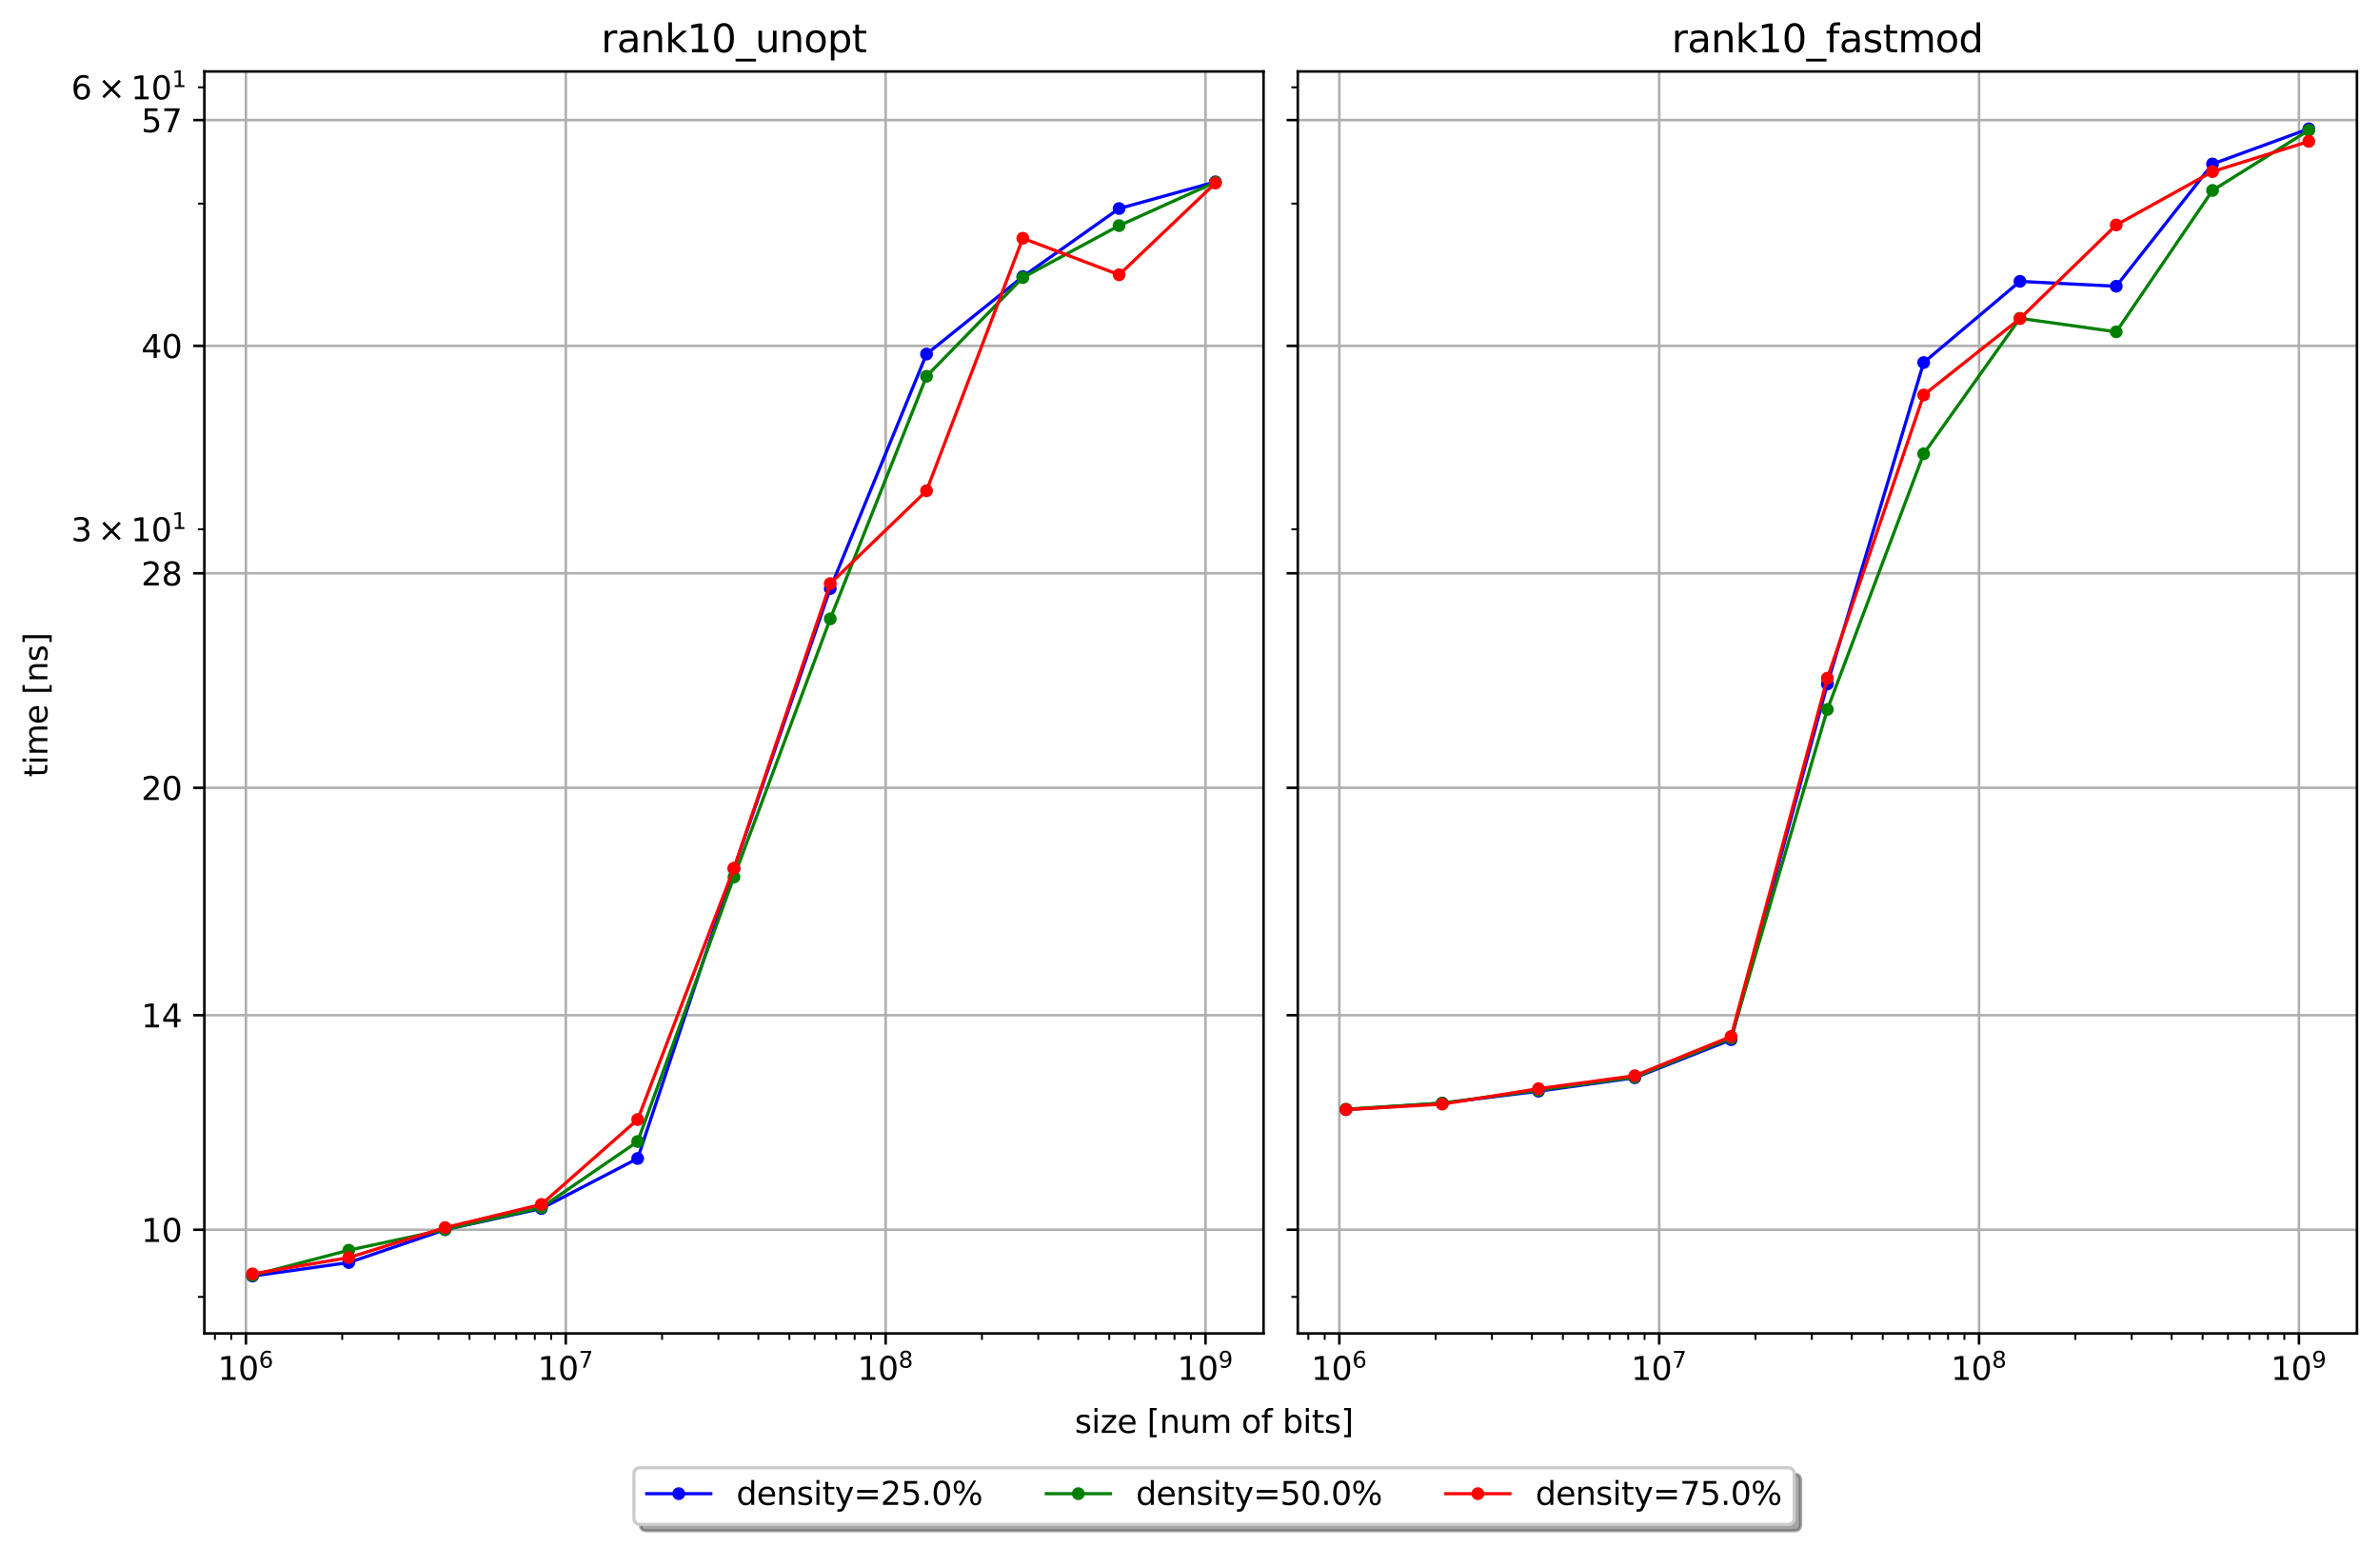 <?xml version="1.0" encoding="utf-8" standalone="no"?>
<!DOCTYPE svg PUBLIC "-//W3C//DTD SVG 1.1//EN"
  "http://www.w3.org/Graphics/SVG/1.1/DTD/svg11.dtd">
<svg xmlns:xlink="http://www.w3.org/1999/xlink" width="743.439pt" height="483.358pt" viewBox="0 0 743.439 483.358" xmlns="http://www.w3.org/2000/svg" version="1.1">
 <defs>
  <style type="text/css">*{stroke-linejoin: round; stroke-linecap: butt}</style>
 </defs>
 <g id="figure_1">
  <g id="patch_1">
   <path d="M 0 483.358 
L 743.439 483.358 
L 743.439 0 
L 0 0 
z
" style="fill: #ffffff"/>
  </g>
  <g id="axes_1">
   <g id="patch_2">
    <path d="M 63.839 416.521 
L 394.689 416.521 
L 394.689 22.318 
L 63.839 22.318 
z
" style="fill: #ffffff"/>
   </g>
   <g id="matplotlib.axis_1">
    <g id="xtick_1">
     <g id="line2d_1">
      <path d="M 76.82 416.521 
L 76.82 22.318 
" clip-path="url(#pa1ebb43f85)" style="fill: none; stroke: #b0b0b0; stroke-width: 0.8; stroke-linecap: square"/>
     </g>
     <g id="line2d_2">
      <defs>
       <path id="me937f967a0" d="M 0 0 
L 0 3.5 
" style="stroke: #000000; stroke-width: 0.8"/>
      </defs>
      <g>
       <use xlink:href="#me937f967a0" x="76.82" y="416.521" style="stroke: #000000; stroke-width: 0.8"/>
      </g>
     </g>
     <g id="text_1">
      <!-- $\mathdefault{10^{6}}$ -->
      <g transform="translate(68.02 431.12) scale(0.1 -0.1)">
       <defs>
        <path id="DejaVuSans-31" d="M 794 531 
L 1825 531 
L 1825 4091 
L 703 3866 
L 703 4441 
L 1819 4666 
L 2450 4666 
L 2450 531 
L 3481 531 
L 3481 0 
L 794 0 
L 794 531 
z
" transform="scale(0.016)"/>
        <path id="DejaVuSans-30" d="M 2034 4250 
Q 1547 4250 1301 3770 
Q 1056 3291 1056 2328 
Q 1056 1369 1301 889 
Q 1547 409 2034 409 
Q 2525 409 2770 889 
Q 3016 1369 3016 2328 
Q 3016 3291 2770 3770 
Q 2525 4250 2034 4250 
z
M 2034 4750 
Q 2819 4750 3233 4129 
Q 3647 3509 3647 2328 
Q 3647 1150 3233 529 
Q 2819 -91 2034 -91 
Q 1250 -91 836 529 
Q 422 1150 422 2328 
Q 422 3509 836 4129 
Q 1250 4750 2034 4750 
z
" transform="scale(0.016)"/>
        <path id="DejaVuSans-36" d="M 2113 2584 
Q 1688 2584 1439 2293 
Q 1191 2003 1191 1497 
Q 1191 994 1439 701 
Q 1688 409 2113 409 
Q 2538 409 2786 701 
Q 3034 994 3034 1497 
Q 3034 2003 2786 2293 
Q 2538 2584 2113 2584 
z
M 3366 4563 
L 3366 3988 
Q 3128 4100 2886 4159 
Q 2644 4219 2406 4219 
Q 1781 4219 1451 3797 
Q 1122 3375 1075 2522 
Q 1259 2794 1537 2939 
Q 1816 3084 2150 3084 
Q 2853 3084 3261 2657 
Q 3669 2231 3669 1497 
Q 3669 778 3244 343 
Q 2819 -91 2113 -91 
Q 1303 -91 875 529 
Q 447 1150 447 2328 
Q 447 3434 972 4092 
Q 1497 4750 2381 4750 
Q 2619 4750 2861 4703 
Q 3103 4656 3366 4563 
z
" transform="scale(0.016)"/>
       </defs>
       <use xlink:href="#DejaVuSans-31" transform="translate(0 0.766)"/>
       <use xlink:href="#DejaVuSans-30" transform="translate(63.623 0.766)"/>
       <use xlink:href="#DejaVuSans-36" transform="translate(128.203 39.047) scale(0.7)"/>
      </g>
     </g>
    </g>
    <g id="xtick_2">
     <g id="line2d_3">
      <path d="M 176.734 416.521 
L 176.734 22.318 
" clip-path="url(#pa1ebb43f85)" style="fill: none; stroke: #b0b0b0; stroke-width: 0.8; stroke-linecap: square"/>
     </g>
     <g id="line2d_4">
      <g>
       <use xlink:href="#me937f967a0" x="176.734" y="416.521" style="stroke: #000000; stroke-width: 0.8"/>
      </g>
     </g>
     <g id="text_2">
      <!-- $\mathdefault{10^{7}}$ -->
      <g transform="translate(167.934 431.12) scale(0.1 -0.1)">
       <defs>
        <path id="DejaVuSans-37" d="M 525 4666 
L 3525 4666 
L 3525 4397 
L 1831 0 
L 1172 0 
L 2766 4134 
L 525 4134 
L 525 4666 
z
" transform="scale(0.016)"/>
       </defs>
       <use xlink:href="#DejaVuSans-31" transform="translate(0 0.684)"/>
       <use xlink:href="#DejaVuSans-30" transform="translate(63.623 0.684)"/>
       <use xlink:href="#DejaVuSans-37" transform="translate(128.203 38.966) scale(0.7)"/>
      </g>
     </g>
    </g>
    <g id="xtick_3">
     <g id="line2d_5">
      <path d="M 276.649 416.521 
L 276.649 22.318 
" clip-path="url(#pa1ebb43f85)" style="fill: none; stroke: #b0b0b0; stroke-width: 0.8; stroke-linecap: square"/>
     </g>
     <g id="line2d_6">
      <g>
       <use xlink:href="#me937f967a0" x="276.649" y="416.521" style="stroke: #000000; stroke-width: 0.8"/>
      </g>
     </g>
     <g id="text_3">
      <!-- $\mathdefault{10^{8}}$ -->
      <g transform="translate(267.849 431.12) scale(0.1 -0.1)">
       <defs>
        <path id="DejaVuSans-38" d="M 2034 2216 
Q 1584 2216 1326 1975 
Q 1069 1734 1069 1313 
Q 1069 891 1326 650 
Q 1584 409 2034 409 
Q 2484 409 2743 651 
Q 3003 894 3003 1313 
Q 3003 1734 2745 1975 
Q 2488 2216 2034 2216 
z
M 1403 2484 
Q 997 2584 770 2862 
Q 544 3141 544 3541 
Q 544 4100 942 4425 
Q 1341 4750 2034 4750 
Q 2731 4750 3128 4425 
Q 3525 4100 3525 3541 
Q 3525 3141 3298 2862 
Q 3072 2584 2669 2484 
Q 3125 2378 3379 2068 
Q 3634 1759 3634 1313 
Q 3634 634 3220 271 
Q 2806 -91 2034 -91 
Q 1263 -91 848 271 
Q 434 634 434 1313 
Q 434 1759 690 2068 
Q 947 2378 1403 2484 
z
M 1172 3481 
Q 1172 3119 1398 2916 
Q 1625 2713 2034 2713 
Q 2441 2713 2670 2916 
Q 2900 3119 2900 3481 
Q 2900 3844 2670 4047 
Q 2441 4250 2034 4250 
Q 1625 4250 1398 4047 
Q 1172 3844 1172 3481 
z
" transform="scale(0.016)"/>
       </defs>
       <use xlink:href="#DejaVuSans-31" transform="translate(0 0.766)"/>
       <use xlink:href="#DejaVuSans-30" transform="translate(63.623 0.766)"/>
       <use xlink:href="#DejaVuSans-38" transform="translate(128.203 39.047) scale(0.7)"/>
      </g>
     </g>
    </g>
    <g id="xtick_4">
     <g id="line2d_7">
      <path d="M 376.563 416.521 
L 376.563 22.318 
" clip-path="url(#pa1ebb43f85)" style="fill: none; stroke: #b0b0b0; stroke-width: 0.8; stroke-linecap: square"/>
     </g>
     <g id="line2d_8">
      <g>
       <use xlink:href="#me937f967a0" x="376.563" y="416.521" style="stroke: #000000; stroke-width: 0.8"/>
      </g>
     </g>
     <g id="text_4">
      <!-- $\mathdefault{10^{9}}$ -->
      <g transform="translate(367.763 431.12) scale(0.1 -0.1)">
       <defs>
        <path id="DejaVuSans-39" d="M 703 97 
L 703 672 
Q 941 559 1184 500 
Q 1428 441 1663 441 
Q 2288 441 2617 861 
Q 2947 1281 2994 2138 
Q 2813 1869 2534 1725 
Q 2256 1581 1919 1581 
Q 1219 1581 811 2004 
Q 403 2428 403 3163 
Q 403 3881 828 4315 
Q 1253 4750 1959 4750 
Q 2769 4750 3195 4129 
Q 3622 3509 3622 2328 
Q 3622 1225 3098 567 
Q 2575 -91 1691 -91 
Q 1453 -91 1209 -44 
Q 966 3 703 97 
z
M 1959 2075 
Q 2384 2075 2632 2365 
Q 2881 2656 2881 3163 
Q 2881 3666 2632 3958 
Q 2384 4250 1959 4250 
Q 1534 4250 1286 3958 
Q 1038 3666 1038 3163 
Q 1038 2656 1286 2365 
Q 1534 2075 1959 2075 
z
" transform="scale(0.016)"/>
       </defs>
       <use xlink:href="#DejaVuSans-31" transform="translate(0 0.766)"/>
       <use xlink:href="#DejaVuSans-30" transform="translate(63.623 0.766)"/>
       <use xlink:href="#DejaVuSans-39" transform="translate(128.203 39.047) scale(0.7)"/>
      </g>
     </g>
    </g>
    <g id="xtick_5">
     <g id="line2d_9">
      <defs>
       <path id="m06e816adc7" d="M 0 0 
L 0 2 
" style="stroke: #000000; stroke-width: 0.6"/>
      </defs>
      <g>
       <use xlink:href="#m06e816adc7" x="67.137" y="416.521" style="stroke: #000000; stroke-width: 0.6"/>
      </g>
     </g>
    </g>
    <g id="xtick_6">
     <g id="line2d_10">
      <g>
       <use xlink:href="#m06e816adc7" x="72.248" y="416.521" style="stroke: #000000; stroke-width: 0.6"/>
      </g>
     </g>
    </g>
    <g id="xtick_7">
     <g id="line2d_11">
      <g>
       <use xlink:href="#m06e816adc7" x="106.897" y="416.521" style="stroke: #000000; stroke-width: 0.6"/>
      </g>
     </g>
    </g>
    <g id="xtick_8">
     <g id="line2d_12">
      <g>
       <use xlink:href="#m06e816adc7" x="124.491" y="416.521" style="stroke: #000000; stroke-width: 0.6"/>
      </g>
     </g>
    </g>
    <g id="xtick_9">
     <g id="line2d_13">
      <g>
       <use xlink:href="#m06e816adc7" x="136.974" y="416.521" style="stroke: #000000; stroke-width: 0.6"/>
      </g>
     </g>
    </g>
    <g id="xtick_10">
     <g id="line2d_14">
      <g>
       <use xlink:href="#m06e816adc7" x="146.657" y="416.521" style="stroke: #000000; stroke-width: 0.6"/>
      </g>
     </g>
    </g>
    <g id="xtick_11">
     <g id="line2d_15">
      <g>
       <use xlink:href="#m06e816adc7" x="154.568" y="416.521" style="stroke: #000000; stroke-width: 0.6"/>
      </g>
     </g>
    </g>
    <g id="xtick_12">
     <g id="line2d_16">
      <g>
       <use xlink:href="#m06e816adc7" x="161.257" y="416.521" style="stroke: #000000; stroke-width: 0.6"/>
      </g>
     </g>
    </g>
    <g id="xtick_13">
     <g id="line2d_17">
      <g>
       <use xlink:href="#m06e816adc7" x="167.051" y="416.521" style="stroke: #000000; stroke-width: 0.6"/>
      </g>
     </g>
    </g>
    <g id="xtick_14">
     <g id="line2d_18">
      <g>
       <use xlink:href="#m06e816adc7" x="172.162" y="416.521" style="stroke: #000000; stroke-width: 0.6"/>
      </g>
     </g>
    </g>
    <g id="xtick_15">
     <g id="line2d_19">
      <g>
       <use xlink:href="#m06e816adc7" x="206.811" y="416.521" style="stroke: #000000; stroke-width: 0.6"/>
      </g>
     </g>
    </g>
    <g id="xtick_16">
     <g id="line2d_20">
      <g>
       <use xlink:href="#m06e816adc7" x="224.405" y="416.521" style="stroke: #000000; stroke-width: 0.6"/>
      </g>
     </g>
    </g>
    <g id="xtick_17">
     <g id="line2d_21">
      <g>
       <use xlink:href="#m06e816adc7" x="236.889" y="416.521" style="stroke: #000000; stroke-width: 0.6"/>
      </g>
     </g>
    </g>
    <g id="xtick_18">
     <g id="line2d_22">
      <g>
       <use xlink:href="#m06e816adc7" x="246.571" y="416.521" style="stroke: #000000; stroke-width: 0.6"/>
      </g>
     </g>
    </g>
    <g id="xtick_19">
     <g id="line2d_23">
      <g>
       <use xlink:href="#m06e816adc7" x="254.483" y="416.521" style="stroke: #000000; stroke-width: 0.6"/>
      </g>
     </g>
    </g>
    <g id="xtick_20">
     <g id="line2d_24">
      <g>
       <use xlink:href="#m06e816adc7" x="261.172" y="416.521" style="stroke: #000000; stroke-width: 0.6"/>
      </g>
     </g>
    </g>
    <g id="xtick_21">
     <g id="line2d_25">
      <g>
       <use xlink:href="#m06e816adc7" x="266.966" y="416.521" style="stroke: #000000; stroke-width: 0.6"/>
      </g>
     </g>
    </g>
    <g id="xtick_22">
     <g id="line2d_26">
      <g>
       <use xlink:href="#m06e816adc7" x="272.077" y="416.521" style="stroke: #000000; stroke-width: 0.6"/>
      </g>
     </g>
    </g>
    <g id="xtick_23">
     <g id="line2d_27">
      <g>
       <use xlink:href="#m06e816adc7" x="306.726" y="416.521" style="stroke: #000000; stroke-width: 0.6"/>
      </g>
     </g>
    </g>
    <g id="xtick_24">
     <g id="line2d_28">
      <g>
       <use xlink:href="#m06e816adc7" x="324.32" y="416.521" style="stroke: #000000; stroke-width: 0.6"/>
      </g>
     </g>
    </g>
    <g id="xtick_25">
     <g id="line2d_29">
      <g>
       <use xlink:href="#m06e816adc7" x="336.803" y="416.521" style="stroke: #000000; stroke-width: 0.6"/>
      </g>
     </g>
    </g>
    <g id="xtick_26">
     <g id="line2d_30">
      <g>
       <use xlink:href="#m06e816adc7" x="346.486" y="416.521" style="stroke: #000000; stroke-width: 0.6"/>
      </g>
     </g>
    </g>
    <g id="xtick_27">
     <g id="line2d_31">
      <g>
       <use xlink:href="#m06e816adc7" x="354.397" y="416.521" style="stroke: #000000; stroke-width: 0.6"/>
      </g>
     </g>
    </g>
    <g id="xtick_28">
     <g id="line2d_32">
      <g>
       <use xlink:href="#m06e816adc7" x="361.086" y="416.521" style="stroke: #000000; stroke-width: 0.6"/>
      </g>
     </g>
    </g>
    <g id="xtick_29">
     <g id="line2d_33">
      <g>
       <use xlink:href="#m06e816adc7" x="366.88" y="416.521" style="stroke: #000000; stroke-width: 0.6"/>
      </g>
     </g>
    </g>
    <g id="xtick_30">
     <g id="line2d_34">
      <g>
       <use xlink:href="#m06e816adc7" x="371.991" y="416.521" style="stroke: #000000; stroke-width: 0.6"/>
      </g>
     </g>
    </g>
   </g>
   <g id="matplotlib.axis_2">
    <g id="ytick_1">
     <g id="line2d_35">
      <path d="M 63.839 384.131 
L 394.689 384.131 
" clip-path="url(#pa1ebb43f85)" style="fill: none; stroke: #b0b0b0; stroke-width: 0.8; stroke-linecap: square"/>
     </g>
     <g id="line2d_36">
      <defs>
       <path id="m176f6d1a36" d="M 0 0 
L -3.5 0 
" style="stroke: #000000; stroke-width: 0.8"/>
      </defs>
      <g>
       <use xlink:href="#m176f6d1a36" x="63.839" y="384.131" style="stroke: #000000; stroke-width: 0.8"/>
      </g>
     </g>
     <g id="text_5">
      <!-- 10 -->
      <g transform="translate(44.114 387.93) scale(0.1 -0.1)">
       <use xlink:href="#DejaVuSans-31"/>
       <use xlink:href="#DejaVuSans-30" x="63.623"/>
      </g>
     </g>
    </g>
    <g id="ytick_2">
     <g id="line2d_37">
      <path d="M 63.839 317.12 
L 394.689 317.12 
" clip-path="url(#pa1ebb43f85)" style="fill: none; stroke: #b0b0b0; stroke-width: 0.8; stroke-linecap: square"/>
     </g>
     <g id="line2d_38">
      <g>
       <use xlink:href="#m176f6d1a36" x="63.839" y="317.12" style="stroke: #000000; stroke-width: 0.8"/>
      </g>
     </g>
     <g id="text_6">
      <!-- 14 -->
      <g transform="translate(44.114 320.919) scale(0.1 -0.1)">
       <defs>
        <path id="DejaVuSans-34" d="M 2419 4116 
L 825 1625 
L 2419 1625 
L 2419 4116 
z
M 2253 4666 
L 3047 4666 
L 3047 1625 
L 3713 1625 
L 3713 1100 
L 3047 1100 
L 3047 0 
L 2419 0 
L 2419 1100 
L 313 1100 
L 313 1709 
L 2253 4666 
z
" transform="scale(0.016)"/>
       </defs>
       <use xlink:href="#DejaVuSans-31"/>
       <use xlink:href="#DejaVuSans-34" x="63.623"/>
      </g>
     </g>
    </g>
    <g id="ytick_3">
     <g id="line2d_39">
      <path d="M 63.839 246.085 
L 394.689 246.085 
" clip-path="url(#pa1ebb43f85)" style="fill: none; stroke: #b0b0b0; stroke-width: 0.8; stroke-linecap: square"/>
     </g>
     <g id="line2d_40">
      <g>
       <use xlink:href="#m176f6d1a36" x="63.839" y="246.085" style="stroke: #000000; stroke-width: 0.8"/>
      </g>
     </g>
     <g id="text_7">
      <!-- 20 -->
      <g transform="translate(44.114 249.884) scale(0.1 -0.1)">
       <defs>
        <path id="DejaVuSans-32" d="M 1228 531 
L 3431 531 
L 3431 0 
L 469 0 
L 469 531 
Q 828 903 1448 1529 
Q 2069 2156 2228 2338 
Q 2531 2678 2651 2914 
Q 2772 3150 2772 3378 
Q 2772 3750 2511 3984 
Q 2250 4219 1831 4219 
Q 1534 4219 1204 4116 
Q 875 4013 500 3803 
L 500 4441 
Q 881 4594 1212 4672 
Q 1544 4750 1819 4750 
Q 2544 4750 2975 4387 
Q 3406 4025 3406 3419 
Q 3406 3131 3298 2873 
Q 3191 2616 2906 2266 
Q 2828 2175 2409 1742 
Q 1991 1309 1228 531 
z
" transform="scale(0.016)"/>
       </defs>
       <use xlink:href="#DejaVuSans-32"/>
       <use xlink:href="#DejaVuSans-30" x="63.623"/>
      </g>
     </g>
    </g>
    <g id="ytick_4">
     <g id="line2d_41">
      <path d="M 63.839 179.074 
L 394.689 179.074 
" clip-path="url(#pa1ebb43f85)" style="fill: none; stroke: #b0b0b0; stroke-width: 0.8; stroke-linecap: square"/>
     </g>
     <g id="line2d_42">
      <g>
       <use xlink:href="#m176f6d1a36" x="63.839" y="179.074" style="stroke: #000000; stroke-width: 0.8"/>
      </g>
     </g>
     <g id="text_8">
      <!-- 28 -->
      <g transform="translate(44.114 182.873) scale(0.1 -0.1)">
       <use xlink:href="#DejaVuSans-32"/>
       <use xlink:href="#DejaVuSans-38" x="63.623"/>
      </g>
     </g>
    </g>
    <g id="ytick_5">
     <g id="line2d_43">
      <path d="M 63.839 108.039 
L 394.689 108.039 
" clip-path="url(#pa1ebb43f85)" style="fill: none; stroke: #b0b0b0; stroke-width: 0.8; stroke-linecap: square"/>
     </g>
     <g id="line2d_44">
      <g>
       <use xlink:href="#m176f6d1a36" x="63.839" y="108.039" style="stroke: #000000; stroke-width: 0.8"/>
      </g>
     </g>
     <g id="text_9">
      <!-- 40 -->
      <g transform="translate(44.114 111.838) scale(0.1 -0.1)">
       <use xlink:href="#DejaVuSans-34"/>
       <use xlink:href="#DejaVuSans-30" x="63.623"/>
      </g>
     </g>
    </g>
    <g id="ytick_6">
     <g id="line2d_45">
      <path d="M 63.839 37.503 
L 394.689 37.503 
" clip-path="url(#pa1ebb43f85)" style="fill: none; stroke: #b0b0b0; stroke-width: 0.8; stroke-linecap: square"/>
     </g>
     <g id="line2d_46">
      <g>
       <use xlink:href="#m176f6d1a36" x="63.839" y="37.503" style="stroke: #000000; stroke-width: 0.8"/>
      </g>
     </g>
     <g id="text_10">
      <!-- 57 -->
      <g transform="translate(44.114 41.302) scale(0.1 -0.1)">
       <defs>
        <path id="DejaVuSans-35" d="M 691 4666 
L 3169 4666 
L 3169 4134 
L 1269 4134 
L 1269 2991 
Q 1406 3038 1543 3061 
Q 1681 3084 1819 3084 
Q 2600 3084 3056 2656 
Q 3513 2228 3513 1497 
Q 3513 744 3044 326 
Q 2575 -91 1722 -91 
Q 1428 -91 1123 -41 
Q 819 9 494 109 
L 494 744 
Q 775 591 1075 516 
Q 1375 441 1709 441 
Q 2250 441 2565 725 
Q 2881 1009 2881 1497 
Q 2881 1984 2565 2268 
Q 2250 2553 1709 2553 
Q 1456 2553 1204 2497 
Q 953 2441 691 2322 
L 691 4666 
z
" transform="scale(0.016)"/>
       </defs>
       <use xlink:href="#DejaVuSans-35"/>
       <use xlink:href="#DejaVuSans-37" x="63.623"/>
      </g>
     </g>
    </g>
    <g id="ytick_7">
     <g id="line2d_47">
      <defs>
       <path id="m6e13a3c7d1" d="M 0 0 
L -2 0 
" style="stroke: #000000; stroke-width: 0.6"/>
      </defs>
      <g>
       <use xlink:href="#m6e13a3c7d1" x="63.839" y="405.115" style="stroke: #000000; stroke-width: 0.6"/>
      </g>
     </g>
    </g>
    <g id="ytick_8">
     <g id="line2d_48">
      <g>
       <use xlink:href="#m6e13a3c7d1" x="63.839" y="165.334" style="stroke: #000000; stroke-width: 0.6"/>
      </g>
     </g>
     <g id="text_11">
      <!-- $\mathdefault{3\times10^{1}}$ -->
      <g transform="translate(22.239 169.133) scale(0.1 -0.1)">
       <defs>
        <path id="DejaVuSans-33" d="M 2597 2516 
Q 3050 2419 3304 2112 
Q 3559 1806 3559 1356 
Q 3559 666 3084 287 
Q 2609 -91 1734 -91 
Q 1441 -91 1130 -33 
Q 819 25 488 141 
L 488 750 
Q 750 597 1062 519 
Q 1375 441 1716 441 
Q 2309 441 2620 675 
Q 2931 909 2931 1356 
Q 2931 1769 2642 2001 
Q 2353 2234 1838 2234 
L 1294 2234 
L 1294 2753 
L 1863 2753 
Q 2328 2753 2575 2939 
Q 2822 3125 2822 3475 
Q 2822 3834 2567 4026 
Q 2313 4219 1838 4219 
Q 1578 4219 1281 4162 
Q 984 4106 628 3988 
L 628 4550 
Q 988 4650 1302 4700 
Q 1616 4750 1894 4750 
Q 2613 4750 3031 4423 
Q 3450 4097 3450 3541 
Q 3450 3153 3228 2886 
Q 3006 2619 2597 2516 
z
" transform="scale(0.016)"/>
        <path id="DejaVuSans-d7" d="M 4488 3438 
L 3059 2003 
L 4488 575 
L 4116 197 
L 2681 1631 
L 1247 197 
L 878 575 
L 2303 2003 
L 878 3438 
L 1247 3816 
L 2681 2381 
L 4116 3816 
L 4488 3438 
z
" transform="scale(0.016)"/>
       </defs>
       <use xlink:href="#DejaVuSans-33" transform="translate(0 0.684)"/>
       <use xlink:href="#DejaVuSans-d7" transform="translate(83.105 0.684)"/>
       <use xlink:href="#DejaVuSans-31" transform="translate(186.377 0.684)"/>
       <use xlink:href="#DejaVuSans-30" transform="translate(250 0.684)"/>
       <use xlink:href="#DejaVuSans-31" transform="translate(314.58 38.966) scale(0.7)"/>
      </g>
     </g>
    </g>
    <g id="ytick_9">
     <g id="line2d_49">
      <g>
       <use xlink:href="#m6e13a3c7d1" x="63.839" y="63.598" style="stroke: #000000; stroke-width: 0.6"/>
      </g>
     </g>
    </g>
    <g id="ytick_10">
     <g id="line2d_50">
      <g>
       <use xlink:href="#m6e13a3c7d1" x="63.839" y="27.287" style="stroke: #000000; stroke-width: 0.6"/>
      </g>
     </g>
     <g id="text_12">
      <!-- $\mathdefault{6\times10^{1}}$ -->
      <g transform="translate(22.239 31.087) scale(0.1 -0.1)">
       <use xlink:href="#DejaVuSans-36" transform="translate(0 0.684)"/>
       <use xlink:href="#DejaVuSans-d7" transform="translate(83.105 0.684)"/>
       <use xlink:href="#DejaVuSans-31" transform="translate(186.377 0.684)"/>
       <use xlink:href="#DejaVuSans-30" transform="translate(250 0.684)"/>
       <use xlink:href="#DejaVuSans-31" transform="translate(314.58 38.966) scale(0.7)"/>
      </g>
     </g>
    </g>
   </g>
   <g id="line2d_51">
    <path d="M 78.878 398.603 
L 108.955 394.379 
L 139.032 384.116 
L 169.11 377.498 
L 199.187 361.874 
L 229.264 271.365 
L 259.341 183.849 
L 289.419 110.603 
L 319.496 86.4 
L 349.573 65.138 
L 379.65 56.814 
" clip-path="url(#pa1ebb43f85)" style="fill: none; stroke: #0000ff; stroke-linecap: square"/>
    <defs>
     <path id="mc7e7da81c7" d="M 0 1.5 
C 0.398 1.5 0.779 1.342 1.061 1.061 
C 1.342 0.779 1.5 0.398 1.5 0 
C 1.5 -0.398 1.342 -0.779 1.061 -1.061 
C 0.779 -1.342 0.398 -1.5 0 -1.5 
C -0.398 -1.5 -0.779 -1.342 -1.061 -1.061 
C -1.342 -0.779 -1.5 -0.398 -1.5 0 
C -1.5 0.398 -1.342 0.779 -1.061 1.061 
C -0.779 1.342 -0.398 1.5 0 1.5 
z
" style="stroke: #0000ff"/>
    </defs>
    <g clip-path="url(#pa1ebb43f85)">
     <use xlink:href="#mc7e7da81c7" x="78.878" y="398.603" style="fill: #0000ff; stroke: #0000ff"/>
     <use xlink:href="#mc7e7da81c7" x="108.955" y="394.379" style="fill: #0000ff; stroke: #0000ff"/>
     <use xlink:href="#mc7e7da81c7" x="139.032" y="384.116" style="fill: #0000ff; stroke: #0000ff"/>
     <use xlink:href="#mc7e7da81c7" x="169.11" y="377.498" style="fill: #0000ff; stroke: #0000ff"/>
     <use xlink:href="#mc7e7da81c7" x="199.187" y="361.874" style="fill: #0000ff; stroke: #0000ff"/>
     <use xlink:href="#mc7e7da81c7" x="229.264" y="271.365" style="fill: #0000ff; stroke: #0000ff"/>
     <use xlink:href="#mc7e7da81c7" x="259.341" y="183.849" style="fill: #0000ff; stroke: #0000ff"/>
     <use xlink:href="#mc7e7da81c7" x="289.419" y="110.603" style="fill: #0000ff; stroke: #0000ff"/>
     <use xlink:href="#mc7e7da81c7" x="319.496" y="86.4" style="fill: #0000ff; stroke: #0000ff"/>
     <use xlink:href="#mc7e7da81c7" x="349.573" y="65.138" style="fill: #0000ff; stroke: #0000ff"/>
     <use xlink:href="#mc7e7da81c7" x="379.65" y="56.814" style="fill: #0000ff; stroke: #0000ff"/>
    </g>
   </g>
   <g id="line2d_52">
    <path d="M 78.878 398.387 
L 108.955 390.521 
L 139.032 384.071 
L 169.11 377.194 
L 199.187 356.579 
L 229.264 273.963 
L 259.341 193.325 
L 289.419 117.546 
L 319.496 86.697 
L 349.573 70.478 
L 379.65 56.911 
" clip-path="url(#pa1ebb43f85)" style="fill: none; stroke: #008000; stroke-linecap: square"/>
    <defs>
     <path id="me4e49ba7d1" d="M 0 1.5 
C 0.398 1.5 0.779 1.342 1.061 1.061 
C 1.342 0.779 1.5 0.398 1.5 0 
C 1.5 -0.398 1.342 -0.779 1.061 -1.061 
C 0.779 -1.342 0.398 -1.5 0 -1.5 
C -0.398 -1.5 -0.779 -1.342 -1.061 -1.061 
C -1.342 -0.779 -1.5 -0.398 -1.5 0 
C -1.5 0.398 -1.342 0.779 -1.061 1.061 
C -0.779 1.342 -0.398 1.5 0 1.5 
z
" style="stroke: #008000"/>
    </defs>
    <g clip-path="url(#pa1ebb43f85)">
     <use xlink:href="#me4e49ba7d1" x="78.878" y="398.387" style="fill: #008000; stroke: #008000"/>
     <use xlink:href="#me4e49ba7d1" x="108.955" y="390.521" style="fill: #008000; stroke: #008000"/>
     <use xlink:href="#me4e49ba7d1" x="139.032" y="384.071" style="fill: #008000; stroke: #008000"/>
     <use xlink:href="#me4e49ba7d1" x="169.11" y="377.194" style="fill: #008000; stroke: #008000"/>
     <use xlink:href="#me4e49ba7d1" x="199.187" y="356.579" style="fill: #008000; stroke: #008000"/>
     <use xlink:href="#me4e49ba7d1" x="229.264" y="273.963" style="fill: #008000; stroke: #008000"/>
     <use xlink:href="#me4e49ba7d1" x="259.341" y="193.325" style="fill: #008000; stroke: #008000"/>
     <use xlink:href="#me4e49ba7d1" x="289.419" y="117.546" style="fill: #008000; stroke: #008000"/>
     <use xlink:href="#me4e49ba7d1" x="319.496" y="86.697" style="fill: #008000; stroke: #008000"/>
     <use xlink:href="#me4e49ba7d1" x="349.573" y="70.478" style="fill: #008000; stroke: #008000"/>
     <use xlink:href="#me4e49ba7d1" x="379.65" y="56.911" style="fill: #008000; stroke: #008000"/>
    </g>
   </g>
   <g id="line2d_53">
    <path d="M 78.878 397.916 
L 108.955 392.832 
L 139.032 383.462 
L 169.11 376.222 
L 199.187 349.702 
L 229.264 271.196 
L 259.341 182.306 
L 289.419 153.295 
L 319.496 74.426 
L 349.573 85.833 
L 379.65 57.192 
" clip-path="url(#pa1ebb43f85)" style="fill: none; stroke: #ff0000; stroke-linecap: square"/>
    <defs>
     <path id="m8b00b306b9" d="M 0 1.5 
C 0.398 1.5 0.779 1.342 1.061 1.061 
C 1.342 0.779 1.5 0.398 1.5 0 
C 1.5 -0.398 1.342 -0.779 1.061 -1.061 
C 0.779 -1.342 0.398 -1.5 0 -1.5 
C -0.398 -1.5 -0.779 -1.342 -1.061 -1.061 
C -1.342 -0.779 -1.5 -0.398 -1.5 0 
C -1.5 0.398 -1.342 0.779 -1.061 1.061 
C -0.779 1.342 -0.398 1.5 0 1.5 
z
" style="stroke: #ff0000"/>
    </defs>
    <g clip-path="url(#pa1ebb43f85)">
     <use xlink:href="#m8b00b306b9" x="78.878" y="397.916" style="fill: #ff0000; stroke: #ff0000"/>
     <use xlink:href="#m8b00b306b9" x="108.955" y="392.832" style="fill: #ff0000; stroke: #ff0000"/>
     <use xlink:href="#m8b00b306b9" x="139.032" y="383.462" style="fill: #ff0000; stroke: #ff0000"/>
     <use xlink:href="#m8b00b306b9" x="169.11" y="376.222" style="fill: #ff0000; stroke: #ff0000"/>
     <use xlink:href="#m8b00b306b9" x="199.187" y="349.702" style="fill: #ff0000; stroke: #ff0000"/>
     <use xlink:href="#m8b00b306b9" x="229.264" y="271.196" style="fill: #ff0000; stroke: #ff0000"/>
     <use xlink:href="#m8b00b306b9" x="259.341" y="182.306" style="fill: #ff0000; stroke: #ff0000"/>
     <use xlink:href="#m8b00b306b9" x="289.419" y="153.295" style="fill: #ff0000; stroke: #ff0000"/>
     <use xlink:href="#m8b00b306b9" x="319.496" y="74.426" style="fill: #ff0000; stroke: #ff0000"/>
     <use xlink:href="#m8b00b306b9" x="349.573" y="85.833" style="fill: #ff0000; stroke: #ff0000"/>
     <use xlink:href="#m8b00b306b9" x="379.65" y="57.192" style="fill: #ff0000; stroke: #ff0000"/>
    </g>
   </g>
   <g id="patch_3">
    <path d="M 63.839 416.521 
L 63.839 22.318 
" style="fill: none; stroke: #000000; stroke-width: 0.8; stroke-linejoin: miter; stroke-linecap: square"/>
   </g>
   <g id="patch_4">
    <path d="M 394.689 416.521 
L 394.689 22.318 
" style="fill: none; stroke: #000000; stroke-width: 0.8; stroke-linejoin: miter; stroke-linecap: square"/>
   </g>
   <g id="patch_5">
    <path d="M 63.839 416.521 
L 394.689 416.521 
" style="fill: none; stroke: #000000; stroke-width: 0.8; stroke-linejoin: miter; stroke-linecap: square"/>
   </g>
   <g id="patch_6">
    <path d="M 63.839 22.318 
L 394.689 22.318 
" style="fill: none; stroke: #000000; stroke-width: 0.8; stroke-linejoin: miter; stroke-linecap: square"/>
   </g>
   <g id="text_13">
    <!-- rank10_unopt -->
    <g transform="translate(187.771 16.318) scale(0.12 -0.12)">
     <defs>
      <path id="DejaVuSans-72" d="M 2631 2963 
Q 2534 3019 2420 3045 
Q 2306 3072 2169 3072 
Q 1681 3072 1420 2755 
Q 1159 2438 1159 1844 
L 1159 0 
L 581 0 
L 581 3500 
L 1159 3500 
L 1159 2956 
Q 1341 3275 1631 3429 
Q 1922 3584 2338 3584 
Q 2397 3584 2469 3576 
Q 2541 3569 2628 3553 
L 2631 2963 
z
" transform="scale(0.016)"/>
      <path id="DejaVuSans-61" d="M 2194 1759 
Q 1497 1759 1228 1600 
Q 959 1441 959 1056 
Q 959 750 1161 570 
Q 1363 391 1709 391 
Q 2188 391 2477 730 
Q 2766 1069 2766 1631 
L 2766 1759 
L 2194 1759 
z
M 3341 1997 
L 3341 0 
L 2766 0 
L 2766 531 
Q 2569 213 2275 61 
Q 1981 -91 1556 -91 
Q 1019 -91 701 211 
Q 384 513 384 1019 
Q 384 1609 779 1909 
Q 1175 2209 1959 2209 
L 2766 2209 
L 2766 2266 
Q 2766 2663 2505 2880 
Q 2244 3097 1772 3097 
Q 1472 3097 1187 3025 
Q 903 2953 641 2809 
L 641 3341 
Q 956 3463 1253 3523 
Q 1550 3584 1831 3584 
Q 2591 3584 2966 3190 
Q 3341 2797 3341 1997 
z
" transform="scale(0.016)"/>
      <path id="DejaVuSans-6e" d="M 3513 2113 
L 3513 0 
L 2938 0 
L 2938 2094 
Q 2938 2591 2744 2837 
Q 2550 3084 2163 3084 
Q 1697 3084 1428 2787 
Q 1159 2491 1159 1978 
L 1159 0 
L 581 0 
L 581 3500 
L 1159 3500 
L 1159 2956 
Q 1366 3272 1645 3428 
Q 1925 3584 2291 3584 
Q 2894 3584 3203 3211 
Q 3513 2838 3513 2113 
z
" transform="scale(0.016)"/>
      <path id="DejaVuSans-6b" d="M 581 4863 
L 1159 4863 
L 1159 1991 
L 2875 3500 
L 3609 3500 
L 1753 1863 
L 3688 0 
L 2938 0 
L 1159 1709 
L 1159 0 
L 581 0 
L 581 4863 
z
" transform="scale(0.016)"/>
      <path id="DejaVuSans-5f" d="M 3263 -1063 
L 3263 -1509 
L -63 -1509 
L -63 -1063 
L 3263 -1063 
z
" transform="scale(0.016)"/>
      <path id="DejaVuSans-75" d="M 544 1381 
L 544 3500 
L 1119 3500 
L 1119 1403 
Q 1119 906 1312 657 
Q 1506 409 1894 409 
Q 2359 409 2629 706 
Q 2900 1003 2900 1516 
L 2900 3500 
L 3475 3500 
L 3475 0 
L 2900 0 
L 2900 538 
Q 2691 219 2414 64 
Q 2138 -91 1772 -91 
Q 1169 -91 856 284 
Q 544 659 544 1381 
z
M 1991 3584 
L 1991 3584 
z
" transform="scale(0.016)"/>
      <path id="DejaVuSans-6f" d="M 1959 3097 
Q 1497 3097 1228 2736 
Q 959 2375 959 1747 
Q 959 1119 1226 758 
Q 1494 397 1959 397 
Q 2419 397 2687 759 
Q 2956 1122 2956 1747 
Q 2956 2369 2687 2733 
Q 2419 3097 1959 3097 
z
M 1959 3584 
Q 2709 3584 3137 3096 
Q 3566 2609 3566 1747 
Q 3566 888 3137 398 
Q 2709 -91 1959 -91 
Q 1206 -91 779 398 
Q 353 888 353 1747 
Q 353 2609 779 3096 
Q 1206 3584 1959 3584 
z
" transform="scale(0.016)"/>
      <path id="DejaVuSans-70" d="M 1159 525 
L 1159 -1331 
L 581 -1331 
L 581 3500 
L 1159 3500 
L 1159 2969 
Q 1341 3281 1617 3432 
Q 1894 3584 2278 3584 
Q 2916 3584 3314 3078 
Q 3713 2572 3713 1747 
Q 3713 922 3314 415 
Q 2916 -91 2278 -91 
Q 1894 -91 1617 61 
Q 1341 213 1159 525 
z
M 3116 1747 
Q 3116 2381 2855 2742 
Q 2594 3103 2138 3103 
Q 1681 3103 1420 2742 
Q 1159 2381 1159 1747 
Q 1159 1113 1420 752 
Q 1681 391 2138 391 
Q 2594 391 2855 752 
Q 3116 1113 3116 1747 
z
" transform="scale(0.016)"/>
      <path id="DejaVuSans-74" d="M 1172 4494 
L 1172 3500 
L 2356 3500 
L 2356 3053 
L 1172 3053 
L 1172 1153 
Q 1172 725 1289 603 
Q 1406 481 1766 481 
L 2356 481 
L 2356 0 
L 1766 0 
Q 1100 0 847 248 
Q 594 497 594 1153 
L 594 3053 
L 172 3053 
L 172 3500 
L 594 3500 
L 594 4494 
L 1172 4494 
z
" transform="scale(0.016)"/>
     </defs>
     <use xlink:href="#DejaVuSans-72"/>
     <use xlink:href="#DejaVuSans-61" x="41.113"/>
     <use xlink:href="#DejaVuSans-6e" x="102.393"/>
     <use xlink:href="#DejaVuSans-6b" x="165.771"/>
     <use xlink:href="#DejaVuSans-31" x="223.682"/>
     <use xlink:href="#DejaVuSans-30" x="287.305"/>
     <use xlink:href="#DejaVuSans-5f" x="350.928"/>
     <use xlink:href="#DejaVuSans-75" x="400.928"/>
     <use xlink:href="#DejaVuSans-6e" x="464.307"/>
     <use xlink:href="#DejaVuSans-6f" x="527.686"/>
     <use xlink:href="#DejaVuSans-70" x="588.867"/>
     <use xlink:href="#DejaVuSans-74" x="652.344"/>
    </g>
   </g>
  </g>
  <g id="axes_2">
   <g id="patch_7">
    <path d="M 405.389 416.521 
L 736.239 416.521 
L 736.239 22.318 
L 405.389 22.318 
z
" style="fill: #ffffff"/>
   </g>
   <g id="matplotlib.axis_3">
    <g id="xtick_31">
     <g id="line2d_54">
      <path d="M 418.369 416.521 
L 418.369 22.318 
" clip-path="url(#p006bddd1f9)" style="fill: none; stroke: #b0b0b0; stroke-width: 0.8; stroke-linecap: square"/>
     </g>
     <g id="line2d_55">
      <g>
       <use xlink:href="#me937f967a0" x="418.369" y="416.521" style="stroke: #000000; stroke-width: 0.8"/>
      </g>
     </g>
     <g id="text_14">
      <!-- $\mathdefault{10^{6}}$ -->
      <g transform="translate(409.569 431.12) scale(0.1 -0.1)">
       <use xlink:href="#DejaVuSans-31" transform="translate(0 0.766)"/>
       <use xlink:href="#DejaVuSans-30" transform="translate(63.623 0.766)"/>
       <use xlink:href="#DejaVuSans-36" transform="translate(128.203 39.047) scale(0.7)"/>
      </g>
     </g>
    </g>
    <g id="xtick_32">
     <g id="line2d_56">
      <path d="M 518.284 416.521 
L 518.284 22.318 
" clip-path="url(#p006bddd1f9)" style="fill: none; stroke: #b0b0b0; stroke-width: 0.8; stroke-linecap: square"/>
     </g>
     <g id="line2d_57">
      <g>
       <use xlink:href="#me937f967a0" x="518.284" y="416.521" style="stroke: #000000; stroke-width: 0.8"/>
      </g>
     </g>
     <g id="text_15">
      <!-- $\mathdefault{10^{7}}$ -->
      <g transform="translate(509.484 431.12) scale(0.1 -0.1)">
       <use xlink:href="#DejaVuSans-31" transform="translate(0 0.684)"/>
       <use xlink:href="#DejaVuSans-30" transform="translate(63.623 0.684)"/>
       <use xlink:href="#DejaVuSans-37" transform="translate(128.203 38.966) scale(0.7)"/>
      </g>
     </g>
    </g>
    <g id="xtick_33">
     <g id="line2d_58">
      <path d="M 618.198 416.521 
L 618.198 22.318 
" clip-path="url(#p006bddd1f9)" style="fill: none; stroke: #b0b0b0; stroke-width: 0.8; stroke-linecap: square"/>
     </g>
     <g id="line2d_59">
      <g>
       <use xlink:href="#me937f967a0" x="618.198" y="416.521" style="stroke: #000000; stroke-width: 0.8"/>
      </g>
     </g>
     <g id="text_16">
      <!-- $\mathdefault{10^{8}}$ -->
      <g transform="translate(609.398 431.12) scale(0.1 -0.1)">
       <use xlink:href="#DejaVuSans-31" transform="translate(0 0.766)"/>
       <use xlink:href="#DejaVuSans-30" transform="translate(63.623 0.766)"/>
       <use xlink:href="#DejaVuSans-38" transform="translate(128.203 39.047) scale(0.7)"/>
      </g>
     </g>
    </g>
    <g id="xtick_34">
     <g id="line2d_60">
      <path d="M 718.113 416.521 
L 718.113 22.318 
" clip-path="url(#p006bddd1f9)" style="fill: none; stroke: #b0b0b0; stroke-width: 0.8; stroke-linecap: square"/>
     </g>
     <g id="line2d_61">
      <g>
       <use xlink:href="#me937f967a0" x="718.113" y="416.521" style="stroke: #000000; stroke-width: 0.8"/>
      </g>
     </g>
     <g id="text_17">
      <!-- $\mathdefault{10^{9}}$ -->
      <g transform="translate(709.313 431.12) scale(0.1 -0.1)">
       <use xlink:href="#DejaVuSans-31" transform="translate(0 0.766)"/>
       <use xlink:href="#DejaVuSans-30" transform="translate(63.623 0.766)"/>
       <use xlink:href="#DejaVuSans-39" transform="translate(128.203 39.047) scale(0.7)"/>
      </g>
     </g>
    </g>
    <g id="xtick_35">
     <g id="line2d_62">
      <g>
       <use xlink:href="#m06e816adc7" x="408.687" y="416.521" style="stroke: #000000; stroke-width: 0.6"/>
      </g>
     </g>
    </g>
    <g id="xtick_36">
     <g id="line2d_63">
      <g>
       <use xlink:href="#m06e816adc7" x="413.798" y="416.521" style="stroke: #000000; stroke-width: 0.6"/>
      </g>
     </g>
    </g>
    <g id="xtick_37">
     <g id="line2d_64">
      <g>
       <use xlink:href="#m06e816adc7" x="448.447" y="416.521" style="stroke: #000000; stroke-width: 0.6"/>
      </g>
     </g>
    </g>
    <g id="xtick_38">
     <g id="line2d_65">
      <g>
       <use xlink:href="#m06e816adc7" x="466.041" y="416.521" style="stroke: #000000; stroke-width: 0.6"/>
      </g>
     </g>
    </g>
    <g id="xtick_39">
     <g id="line2d_66">
      <g>
       <use xlink:href="#m06e816adc7" x="478.524" y="416.521" style="stroke: #000000; stroke-width: 0.6"/>
      </g>
     </g>
    </g>
    <g id="xtick_40">
     <g id="line2d_67">
      <g>
       <use xlink:href="#m06e816adc7" x="488.207" y="416.521" style="stroke: #000000; stroke-width: 0.6"/>
      </g>
     </g>
    </g>
    <g id="xtick_41">
     <g id="line2d_68">
      <g>
       <use xlink:href="#m06e816adc7" x="496.118" y="416.521" style="stroke: #000000; stroke-width: 0.6"/>
      </g>
     </g>
    </g>
    <g id="xtick_42">
     <g id="line2d_69">
      <g>
       <use xlink:href="#m06e816adc7" x="502.807" y="416.521" style="stroke: #000000; stroke-width: 0.6"/>
      </g>
     </g>
    </g>
    <g id="xtick_43">
     <g id="line2d_70">
      <g>
       <use xlink:href="#m06e816adc7" x="508.601" y="416.521" style="stroke: #000000; stroke-width: 0.6"/>
      </g>
     </g>
    </g>
    <g id="xtick_44">
     <g id="line2d_71">
      <g>
       <use xlink:href="#m06e816adc7" x="513.712" y="416.521" style="stroke: #000000; stroke-width: 0.6"/>
      </g>
     </g>
    </g>
    <g id="xtick_45">
     <g id="line2d_72">
      <g>
       <use xlink:href="#m06e816adc7" x="548.361" y="416.521" style="stroke: #000000; stroke-width: 0.6"/>
      </g>
     </g>
    </g>
    <g id="xtick_46">
     <g id="line2d_73">
      <g>
       <use xlink:href="#m06e816adc7" x="565.955" y="416.521" style="stroke: #000000; stroke-width: 0.6"/>
      </g>
     </g>
    </g>
    <g id="xtick_47">
     <g id="line2d_74">
      <g>
       <use xlink:href="#m06e816adc7" x="578.438" y="416.521" style="stroke: #000000; stroke-width: 0.6"/>
      </g>
     </g>
    </g>
    <g id="xtick_48">
     <g id="line2d_75">
      <g>
       <use xlink:href="#m06e816adc7" x="588.121" y="416.521" style="stroke: #000000; stroke-width: 0.6"/>
      </g>
     </g>
    </g>
    <g id="xtick_49">
     <g id="line2d_76">
      <g>
       <use xlink:href="#m06e816adc7" x="596.032" y="416.521" style="stroke: #000000; stroke-width: 0.6"/>
      </g>
     </g>
    </g>
    <g id="xtick_50">
     <g id="line2d_77">
      <g>
       <use xlink:href="#m06e816adc7" x="602.721" y="416.521" style="stroke: #000000; stroke-width: 0.6"/>
      </g>
     </g>
    </g>
    <g id="xtick_51">
     <g id="line2d_78">
      <g>
       <use xlink:href="#m06e816adc7" x="608.516" y="416.521" style="stroke: #000000; stroke-width: 0.6"/>
      </g>
     </g>
    </g>
    <g id="xtick_52">
     <g id="line2d_79">
      <g>
       <use xlink:href="#m06e816adc7" x="613.627" y="416.521" style="stroke: #000000; stroke-width: 0.6"/>
      </g>
     </g>
    </g>
    <g id="xtick_53">
     <g id="line2d_80">
      <g>
       <use xlink:href="#m06e816adc7" x="648.276" y="416.521" style="stroke: #000000; stroke-width: 0.6"/>
      </g>
     </g>
    </g>
    <g id="xtick_54">
     <g id="line2d_81">
      <g>
       <use xlink:href="#m06e816adc7" x="665.87" y="416.521" style="stroke: #000000; stroke-width: 0.6"/>
      </g>
     </g>
    </g>
    <g id="xtick_55">
     <g id="line2d_82">
      <g>
       <use xlink:href="#m06e816adc7" x="678.353" y="416.521" style="stroke: #000000; stroke-width: 0.6"/>
      </g>
     </g>
    </g>
    <g id="xtick_56">
     <g id="line2d_83">
      <g>
       <use xlink:href="#m06e816adc7" x="688.036" y="416.521" style="stroke: #000000; stroke-width: 0.6"/>
      </g>
     </g>
    </g>
    <g id="xtick_57">
     <g id="line2d_84">
      <g>
       <use xlink:href="#m06e816adc7" x="695.947" y="416.521" style="stroke: #000000; stroke-width: 0.6"/>
      </g>
     </g>
    </g>
    <g id="xtick_58">
     <g id="line2d_85">
      <g>
       <use xlink:href="#m06e816adc7" x="702.636" y="416.521" style="stroke: #000000; stroke-width: 0.6"/>
      </g>
     </g>
    </g>
    <g id="xtick_59">
     <g id="line2d_86">
      <g>
       <use xlink:href="#m06e816adc7" x="708.43" y="416.521" style="stroke: #000000; stroke-width: 0.6"/>
      </g>
     </g>
    </g>
    <g id="xtick_60">
     <g id="line2d_87">
      <g>
       <use xlink:href="#m06e816adc7" x="713.541" y="416.521" style="stroke: #000000; stroke-width: 0.6"/>
      </g>
     </g>
    </g>
   </g>
   <g id="matplotlib.axis_4">
    <g id="ytick_11">
     <g id="line2d_88">
      <path d="M 405.389 384.131 
L 736.239 384.131 
" clip-path="url(#p006bddd1f9)" style="fill: none; stroke: #b0b0b0; stroke-width: 0.8; stroke-linecap: square"/>
     </g>
     <g id="line2d_89">
      <g>
       <use xlink:href="#m176f6d1a36" x="405.389" y="384.131" style="stroke: #000000; stroke-width: 0.8"/>
      </g>
     </g>
    </g>
    <g id="ytick_12">
     <g id="line2d_90">
      <path d="M 405.389 317.12 
L 736.239 317.12 
" clip-path="url(#p006bddd1f9)" style="fill: none; stroke: #b0b0b0; stroke-width: 0.8; stroke-linecap: square"/>
     </g>
     <g id="line2d_91">
      <g>
       <use xlink:href="#m176f6d1a36" x="405.389" y="317.12" style="stroke: #000000; stroke-width: 0.8"/>
      </g>
     </g>
    </g>
    <g id="ytick_13">
     <g id="line2d_92">
      <path d="M 405.389 246.085 
L 736.239 246.085 
" clip-path="url(#p006bddd1f9)" style="fill: none; stroke: #b0b0b0; stroke-width: 0.8; stroke-linecap: square"/>
     </g>
     <g id="line2d_93">
      <g>
       <use xlink:href="#m176f6d1a36" x="405.389" y="246.085" style="stroke: #000000; stroke-width: 0.8"/>
      </g>
     </g>
    </g>
    <g id="ytick_14">
     <g id="line2d_94">
      <path d="M 405.389 179.074 
L 736.239 179.074 
" clip-path="url(#p006bddd1f9)" style="fill: none; stroke: #b0b0b0; stroke-width: 0.8; stroke-linecap: square"/>
     </g>
     <g id="line2d_95">
      <g>
       <use xlink:href="#m176f6d1a36" x="405.389" y="179.074" style="stroke: #000000; stroke-width: 0.8"/>
      </g>
     </g>
    </g>
    <g id="ytick_15">
     <g id="line2d_96">
      <path d="M 405.389 108.039 
L 736.239 108.039 
" clip-path="url(#p006bddd1f9)" style="fill: none; stroke: #b0b0b0; stroke-width: 0.8; stroke-linecap: square"/>
     </g>
     <g id="line2d_97">
      <g>
       <use xlink:href="#m176f6d1a36" x="405.389" y="108.039" style="stroke: #000000; stroke-width: 0.8"/>
      </g>
     </g>
    </g>
    <g id="ytick_16">
     <g id="line2d_98">
      <path d="M 405.389 37.503 
L 736.239 37.503 
" clip-path="url(#p006bddd1f9)" style="fill: none; stroke: #b0b0b0; stroke-width: 0.8; stroke-linecap: square"/>
     </g>
     <g id="line2d_99">
      <g>
       <use xlink:href="#m176f6d1a36" x="405.389" y="37.503" style="stroke: #000000; stroke-width: 0.8"/>
      </g>
     </g>
    </g>
    <g id="ytick_17">
     <g id="line2d_100">
      <g>
       <use xlink:href="#m6e13a3c7d1" x="405.389" y="405.115" style="stroke: #000000; stroke-width: 0.6"/>
      </g>
     </g>
    </g>
    <g id="ytick_18">
     <g id="line2d_101">
      <g>
       <use xlink:href="#m6e13a3c7d1" x="405.389" y="165.334" style="stroke: #000000; stroke-width: 0.6"/>
      </g>
     </g>
    </g>
    <g id="ytick_19">
     <g id="line2d_102">
      <g>
       <use xlink:href="#m6e13a3c7d1" x="405.389" y="63.598" style="stroke: #000000; stroke-width: 0.6"/>
      </g>
     </g>
    </g>
    <g id="ytick_20">
     <g id="line2d_103">
      <g>
       <use xlink:href="#m6e13a3c7d1" x="405.389" y="27.287" style="stroke: #000000; stroke-width: 0.6"/>
      </g>
     </g>
    </g>
   </g>
   <g id="line2d_104">
    <path d="M 420.428 346.606 
L 450.505 344.59 
L 480.582 340.858 
L 510.659 336.662 
L 540.737 324.764 
L 570.814 213.657 
L 600.891 113.248 
L 630.968 87.891 
L 661.046 89.412 
L 691.123 51.221 
L 721.2 40.236 
" clip-path="url(#p006bddd1f9)" style="fill: none; stroke: #0000ff; stroke-linecap: square"/>
    <g clip-path="url(#p006bddd1f9)">
     <use xlink:href="#mc7e7da81c7" x="420.428" y="346.606" style="fill: #0000ff; stroke: #0000ff"/>
     <use xlink:href="#mc7e7da81c7" x="450.505" y="344.59" style="fill: #0000ff; stroke: #0000ff"/>
     <use xlink:href="#mc7e7da81c7" x="480.582" y="340.858" style="fill: #0000ff; stroke: #0000ff"/>
     <use xlink:href="#mc7e7da81c7" x="510.659" y="336.662" style="fill: #0000ff; stroke: #0000ff"/>
     <use xlink:href="#mc7e7da81c7" x="540.737" y="324.764" style="fill: #0000ff; stroke: #0000ff"/>
     <use xlink:href="#mc7e7da81c7" x="570.814" y="213.657" style="fill: #0000ff; stroke: #0000ff"/>
     <use xlink:href="#mc7e7da81c7" x="600.891" y="113.248" style="fill: #0000ff; stroke: #0000ff"/>
     <use xlink:href="#mc7e7da81c7" x="630.968" y="87.891" style="fill: #0000ff; stroke: #0000ff"/>
     <use xlink:href="#mc7e7da81c7" x="661.046" y="89.412" style="fill: #0000ff; stroke: #0000ff"/>
     <use xlink:href="#mc7e7da81c7" x="691.123" y="51.221" style="fill: #0000ff; stroke: #0000ff"/>
     <use xlink:href="#mc7e7da81c7" x="721.2" y="40.236" style="fill: #0000ff; stroke: #0000ff"/>
    </g>
   </g>
   <g id="line2d_105">
    <path d="M 420.428 346.469 
L 450.505 344.586 
L 480.582 340.534 
L 510.659 336.426 
L 540.737 324.248 
L 570.814 221.609 
L 600.891 141.748 
L 630.968 99.432 
L 661.046 103.658 
L 691.123 59.48 
L 721.2 40.691 
" clip-path="url(#p006bddd1f9)" style="fill: none; stroke: #008000; stroke-linecap: square"/>
    <g clip-path="url(#p006bddd1f9)">
     <use xlink:href="#me4e49ba7d1" x="420.428" y="346.469" style="fill: #008000; stroke: #008000"/>
     <use xlink:href="#me4e49ba7d1" x="450.505" y="344.586" style="fill: #008000; stroke: #008000"/>
     <use xlink:href="#me4e49ba7d1" x="480.582" y="340.534" style="fill: #008000; stroke: #008000"/>
     <use xlink:href="#me4e49ba7d1" x="510.659" y="336.426" style="fill: #008000; stroke: #008000"/>
     <use xlink:href="#me4e49ba7d1" x="540.737" y="324.248" style="fill: #008000; stroke: #008000"/>
     <use xlink:href="#me4e49ba7d1" x="570.814" y="221.609" style="fill: #008000; stroke: #008000"/>
     <use xlink:href="#me4e49ba7d1" x="600.891" y="141.748" style="fill: #008000; stroke: #008000"/>
     <use xlink:href="#me4e49ba7d1" x="630.968" y="99.432" style="fill: #008000; stroke: #008000"/>
     <use xlink:href="#me4e49ba7d1" x="661.046" y="103.658" style="fill: #008000; stroke: #008000"/>
     <use xlink:href="#me4e49ba7d1" x="691.123" y="59.48" style="fill: #008000; stroke: #008000"/>
     <use xlink:href="#me4e49ba7d1" x="721.2" y="40.691" style="fill: #008000; stroke: #008000"/>
    </g>
   </g>
   <g id="line2d_106">
    <path d="M 420.428 346.615 
L 450.505 344.889 
L 480.582 340.075 
L 510.659 336.017 
L 540.737 323.775 
L 570.814 211.841 
L 600.891 123.384 
L 630.968 99.526 
L 661.046 70.266 
L 691.123 53.599 
L 721.2 44.167 
" clip-path="url(#p006bddd1f9)" style="fill: none; stroke: #ff0000; stroke-linecap: square"/>
    <g clip-path="url(#p006bddd1f9)">
     <use xlink:href="#m8b00b306b9" x="420.428" y="346.615" style="fill: #ff0000; stroke: #ff0000"/>
     <use xlink:href="#m8b00b306b9" x="450.505" y="344.889" style="fill: #ff0000; stroke: #ff0000"/>
     <use xlink:href="#m8b00b306b9" x="480.582" y="340.075" style="fill: #ff0000; stroke: #ff0000"/>
     <use xlink:href="#m8b00b306b9" x="510.659" y="336.017" style="fill: #ff0000; stroke: #ff0000"/>
     <use xlink:href="#m8b00b306b9" x="540.737" y="323.775" style="fill: #ff0000; stroke: #ff0000"/>
     <use xlink:href="#m8b00b306b9" x="570.814" y="211.841" style="fill: #ff0000; stroke: #ff0000"/>
     <use xlink:href="#m8b00b306b9" x="600.891" y="123.384" style="fill: #ff0000; stroke: #ff0000"/>
     <use xlink:href="#m8b00b306b9" x="630.968" y="99.526" style="fill: #ff0000; stroke: #ff0000"/>
     <use xlink:href="#m8b00b306b9" x="661.046" y="70.266" style="fill: #ff0000; stroke: #ff0000"/>
     <use xlink:href="#m8b00b306b9" x="691.123" y="53.599" style="fill: #ff0000; stroke: #ff0000"/>
     <use xlink:href="#m8b00b306b9" x="721.2" y="44.167" style="fill: #ff0000; stroke: #ff0000"/>
    </g>
   </g>
   <g id="patch_8">
    <path d="M 405.389 416.521 
L 405.389 22.318 
" style="fill: none; stroke: #000000; stroke-width: 0.8; stroke-linejoin: miter; stroke-linecap: square"/>
   </g>
   <g id="patch_9">
    <path d="M 736.239 416.521 
L 736.239 22.318 
" style="fill: none; stroke: #000000; stroke-width: 0.8; stroke-linejoin: miter; stroke-linecap: square"/>
   </g>
   <g id="patch_10">
    <path d="M 405.389 416.521 
L 736.239 416.521 
" style="fill: none; stroke: #000000; stroke-width: 0.8; stroke-linejoin: miter; stroke-linecap: square"/>
   </g>
   <g id="patch_11">
    <path d="M 405.389 22.318 
L 736.239 22.318 
" style="fill: none; stroke: #000000; stroke-width: 0.8; stroke-linejoin: miter; stroke-linecap: square"/>
   </g>
   <g id="text_18">
    <!-- rank10_fastmod -->
    <g transform="translate(522.167 16.318) scale(0.12 -0.12)">
     <defs>
      <path id="DejaVuSans-66" d="M 2375 4863 
L 2375 4384 
L 1825 4384 
Q 1516 4384 1395 4259 
Q 1275 4134 1275 3809 
L 1275 3500 
L 2222 3500 
L 2222 3053 
L 1275 3053 
L 1275 0 
L 697 0 
L 697 3053 
L 147 3053 
L 147 3500 
L 697 3500 
L 697 3744 
Q 697 4328 969 4595 
Q 1241 4863 1831 4863 
L 2375 4863 
z
" transform="scale(0.016)"/>
      <path id="DejaVuSans-73" d="M 2834 3397 
L 2834 2853 
Q 2591 2978 2328 3040 
Q 2066 3103 1784 3103 
Q 1356 3103 1142 2972 
Q 928 2841 928 2578 
Q 928 2378 1081 2264 
Q 1234 2150 1697 2047 
L 1894 2003 
Q 2506 1872 2764 1633 
Q 3022 1394 3022 966 
Q 3022 478 2636 193 
Q 2250 -91 1575 -91 
Q 1294 -91 989 -36 
Q 684 19 347 128 
L 347 722 
Q 666 556 975 473 
Q 1284 391 1588 391 
Q 1994 391 2212 530 
Q 2431 669 2431 922 
Q 2431 1156 2273 1281 
Q 2116 1406 1581 1522 
L 1381 1569 
Q 847 1681 609 1914 
Q 372 2147 372 2553 
Q 372 3047 722 3315 
Q 1072 3584 1716 3584 
Q 2034 3584 2315 3537 
Q 2597 3491 2834 3397 
z
" transform="scale(0.016)"/>
      <path id="DejaVuSans-6d" d="M 3328 2828 
Q 3544 3216 3844 3400 
Q 4144 3584 4550 3584 
Q 5097 3584 5394 3201 
Q 5691 2819 5691 2113 
L 5691 0 
L 5113 0 
L 5113 2094 
Q 5113 2597 4934 2840 
Q 4756 3084 4391 3084 
Q 3944 3084 3684 2787 
Q 3425 2491 3425 1978 
L 3425 0 
L 2847 0 
L 2847 2094 
Q 2847 2600 2669 2842 
Q 2491 3084 2119 3084 
Q 1678 3084 1418 2786 
Q 1159 2488 1159 1978 
L 1159 0 
L 581 0 
L 581 3500 
L 1159 3500 
L 1159 2956 
Q 1356 3278 1631 3431 
Q 1906 3584 2284 3584 
Q 2666 3584 2933 3390 
Q 3200 3197 3328 2828 
z
" transform="scale(0.016)"/>
      <path id="DejaVuSans-64" d="M 2906 2969 
L 2906 4863 
L 3481 4863 
L 3481 0 
L 2906 0 
L 2906 525 
Q 2725 213 2448 61 
Q 2172 -91 1784 -91 
Q 1150 -91 751 415 
Q 353 922 353 1747 
Q 353 2572 751 3078 
Q 1150 3584 1784 3584 
Q 2172 3584 2448 3432 
Q 2725 3281 2906 2969 
z
M 947 1747 
Q 947 1113 1208 752 
Q 1469 391 1925 391 
Q 2381 391 2643 752 
Q 2906 1113 2906 1747 
Q 2906 2381 2643 2742 
Q 2381 3103 1925 3103 
Q 1469 3103 1208 2742 
Q 947 2381 947 1747 
z
" transform="scale(0.016)"/>
     </defs>
     <use xlink:href="#DejaVuSans-72"/>
     <use xlink:href="#DejaVuSans-61" x="41.113"/>
     <use xlink:href="#DejaVuSans-6e" x="102.393"/>
     <use xlink:href="#DejaVuSans-6b" x="165.771"/>
     <use xlink:href="#DejaVuSans-31" x="223.682"/>
     <use xlink:href="#DejaVuSans-30" x="287.305"/>
     <use xlink:href="#DejaVuSans-5f" x="350.928"/>
     <use xlink:href="#DejaVuSans-66" x="400.928"/>
     <use xlink:href="#DejaVuSans-61" x="436.133"/>
     <use xlink:href="#DejaVuSans-73" x="497.412"/>
     <use xlink:href="#DejaVuSans-74" x="549.512"/>
     <use xlink:href="#DejaVuSans-6d" x="588.721"/>
     <use xlink:href="#DejaVuSans-6f" x="686.133"/>
     <use xlink:href="#DejaVuSans-64" x="747.314"/>
    </g>
   </g>
  </g>
  <g id="text_19">
   <!-- size [num of bits] -->
   <g transform="translate(335.72 447.599) scale(0.1 -0.1)">
    <defs>
     <path id="DejaVuSans-69" d="M 603 3500 
L 1178 3500 
L 1178 0 
L 603 0 
L 603 3500 
z
M 603 4863 
L 1178 4863 
L 1178 4134 
L 603 4134 
L 603 4863 
z
" transform="scale(0.016)"/>
     <path id="DejaVuSans-7a" d="M 353 3500 
L 3084 3500 
L 3084 2975 
L 922 459 
L 3084 459 
L 3084 0 
L 275 0 
L 275 525 
L 2438 3041 
L 353 3041 
L 353 3500 
z
" transform="scale(0.016)"/>
     <path id="DejaVuSans-65" d="M 3597 1894 
L 3597 1613 
L 953 1613 
Q 991 1019 1311 708 
Q 1631 397 2203 397 
Q 2534 397 2845 478 
Q 3156 559 3463 722 
L 3463 178 
Q 3153 47 2828 -22 
Q 2503 -91 2169 -91 
Q 1331 -91 842 396 
Q 353 884 353 1716 
Q 353 2575 817 3079 
Q 1281 3584 2069 3584 
Q 2775 3584 3186 3129 
Q 3597 2675 3597 1894 
z
M 3022 2063 
Q 3016 2534 2758 2815 
Q 2500 3097 2075 3097 
Q 1594 3097 1305 2825 
Q 1016 2553 972 2059 
L 3022 2063 
z
" transform="scale(0.016)"/>
     <path id="DejaVuSans-20" transform="scale(0.016)"/>
     <path id="DejaVuSans-5b" d="M 550 4863 
L 1875 4863 
L 1875 4416 
L 1125 4416 
L 1125 -397 
L 1875 -397 
L 1875 -844 
L 550 -844 
L 550 4863 
z
" transform="scale(0.016)"/>
     <path id="DejaVuSans-62" d="M 3116 1747 
Q 3116 2381 2855 2742 
Q 2594 3103 2138 3103 
Q 1681 3103 1420 2742 
Q 1159 2381 1159 1747 
Q 1159 1113 1420 752 
Q 1681 391 2138 391 
Q 2594 391 2855 752 
Q 3116 1113 3116 1747 
z
M 1159 2969 
Q 1341 3281 1617 3432 
Q 1894 3584 2278 3584 
Q 2916 3584 3314 3078 
Q 3713 2572 3713 1747 
Q 3713 922 3314 415 
Q 2916 -91 2278 -91 
Q 1894 -91 1617 61 
Q 1341 213 1159 525 
L 1159 0 
L 581 0 
L 581 4863 
L 1159 4863 
L 1159 2969 
z
" transform="scale(0.016)"/>
     <path id="DejaVuSans-5d" d="M 1947 4863 
L 1947 -844 
L 622 -844 
L 622 -397 
L 1369 -397 
L 1369 4416 
L 622 4416 
L 622 4863 
L 1947 4863 
z
" transform="scale(0.016)"/>
    </defs>
    <use xlink:href="#DejaVuSans-73"/>
    <use xlink:href="#DejaVuSans-69" x="52.1"/>
    <use xlink:href="#DejaVuSans-7a" x="79.883"/>
    <use xlink:href="#DejaVuSans-65" x="132.373"/>
    <use xlink:href="#DejaVuSans-20" x="193.896"/>
    <use xlink:href="#DejaVuSans-5b" x="225.684"/>
    <use xlink:href="#DejaVuSans-6e" x="264.697"/>
    <use xlink:href="#DejaVuSans-75" x="328.076"/>
    <use xlink:href="#DejaVuSans-6d" x="391.455"/>
    <use xlink:href="#DejaVuSans-20" x="488.867"/>
    <use xlink:href="#DejaVuSans-6f" x="520.654"/>
    <use xlink:href="#DejaVuSans-66" x="581.836"/>
    <use xlink:href="#DejaVuSans-20" x="617.041"/>
    <use xlink:href="#DejaVuSans-62" x="648.828"/>
    <use xlink:href="#DejaVuSans-69" x="712.305"/>
    <use xlink:href="#DejaVuSans-74" x="740.088"/>
    <use xlink:href="#DejaVuSans-73" x="779.297"/>
    <use xlink:href="#DejaVuSans-5d" x="831.396"/>
   </g>
  </g>
  <g id="text_20">
   <!-- time [ns] -->
   <g transform="translate(14.798 242.76) rotate(-90) scale(0.1 -0.1)">
    <use xlink:href="#DejaVuSans-74"/>
    <use xlink:href="#DejaVuSans-69" x="39.209"/>
    <use xlink:href="#DejaVuSans-6d" x="66.992"/>
    <use xlink:href="#DejaVuSans-65" x="164.404"/>
    <use xlink:href="#DejaVuSans-20" x="225.928"/>
    <use xlink:href="#DejaVuSans-5b" x="257.715"/>
    <use xlink:href="#DejaVuSans-6e" x="296.729"/>
    <use xlink:href="#DejaVuSans-73" x="360.107"/>
    <use xlink:href="#DejaVuSans-5d" x="412.207"/>
   </g>
  </g>
  <g id="legend_1">
   <g id="patch_12">
    <path d="M 202.02 478.158 
L 560.458 478.158 
Q 562.458 478.158 562.458 476.158 
L 562.458 462.48 
Q 562.458 460.48 560.458 460.48 
L 202.02 460.48 
Q 200.02 460.48 200.02 462.48 
L 200.02 476.158 
Q 200.02 478.158 202.02 478.158 
z
" style="fill: #4d4d4d; opacity: 0.5; stroke: #4d4d4d; stroke-linejoin: miter"/>
   </g>
   <g id="patch_13">
    <path d="M 200.02 476.158 
L 558.458 476.158 
Q 560.458 476.158 560.458 474.158 
L 560.458 460.48 
Q 560.458 458.48 558.458 458.48 
L 200.02 458.48 
Q 198.02 458.48 198.02 460.48 
L 198.02 474.158 
Q 198.02 476.158 200.02 476.158 
z
" style="fill: #ffffff; stroke: #cccccc; stroke-linejoin: miter"/>
   </g>
   <g id="line2d_107">
    <path d="M 202.02 466.578 
L 212.02 466.578 
L 222.02 466.578 
" style="fill: none; stroke: #0000ff; stroke-linecap: square"/>
    <g>
     <use xlink:href="#mc7e7da81c7" x="212.02" y="466.578" style="fill: #0000ff; stroke: #0000ff"/>
    </g>
   </g>
   <g id="text_21">
    <!-- density=25.0% -->
    <g transform="translate(230.02 470.078) scale(0.1 -0.1)">
     <defs>
      <path id="DejaVuSans-79" d="M 2059 -325 
Q 1816 -950 1584 -1140 
Q 1353 -1331 966 -1331 
L 506 -1331 
L 506 -850 
L 844 -850 
Q 1081 -850 1212 -737 
Q 1344 -625 1503 -206 
L 1606 56 
L 191 3500 
L 800 3500 
L 1894 763 
L 2988 3500 
L 3597 3500 
L 2059 -325 
z
" transform="scale(0.016)"/>
      <path id="DejaVuSans-3d" d="M 678 2906 
L 4684 2906 
L 4684 2381 
L 678 2381 
L 678 2906 
z
M 678 1631 
L 4684 1631 
L 4684 1100 
L 678 1100 
L 678 1631 
z
" transform="scale(0.016)"/>
      <path id="DejaVuSans-2e" d="M 684 794 
L 1344 794 
L 1344 0 
L 684 0 
L 684 794 
z
" transform="scale(0.016)"/>
      <path id="DejaVuSans-25" d="M 4653 2053 
Q 4381 2053 4226 1822 
Q 4072 1591 4072 1178 
Q 4072 772 4226 539 
Q 4381 306 4653 306 
Q 4919 306 5073 539 
Q 5228 772 5228 1178 
Q 5228 1588 5073 1820 
Q 4919 2053 4653 2053 
z
M 4653 2450 
Q 5147 2450 5437 2106 
Q 5728 1763 5728 1178 
Q 5728 594 5436 251 
Q 5144 -91 4653 -91 
Q 4153 -91 3862 251 
Q 3572 594 3572 1178 
Q 3572 1766 3864 2108 
Q 4156 2450 4653 2450 
z
M 1428 4353 
Q 1159 4353 1004 4120 
Q 850 3888 850 3481 
Q 850 3069 1003 2837 
Q 1156 2606 1428 2606 
Q 1700 2606 1854 2837 
Q 2009 3069 2009 3481 
Q 2009 3884 1853 4118 
Q 1697 4353 1428 4353 
z
M 4250 4750 
L 4750 4750 
L 1831 -91 
L 1331 -91 
L 4250 4750 
z
M 1428 4750 
Q 1922 4750 2215 4408 
Q 2509 4066 2509 3481 
Q 2509 2891 2217 2550 
Q 1925 2209 1428 2209 
Q 931 2209 642 2551 
Q 353 2894 353 3481 
Q 353 4063 643 4406 
Q 934 4750 1428 4750 
z
" transform="scale(0.016)"/>
     </defs>
     <use xlink:href="#DejaVuSans-64"/>
     <use xlink:href="#DejaVuSans-65" x="63.477"/>
     <use xlink:href="#DejaVuSans-6e" x="125"/>
     <use xlink:href="#DejaVuSans-73" x="188.379"/>
     <use xlink:href="#DejaVuSans-69" x="240.479"/>
     <use xlink:href="#DejaVuSans-74" x="268.262"/>
     <use xlink:href="#DejaVuSans-79" x="307.471"/>
     <use xlink:href="#DejaVuSans-3d" x="366.65"/>
     <use xlink:href="#DejaVuSans-32" x="450.439"/>
     <use xlink:href="#DejaVuSans-35" x="514.062"/>
     <use xlink:href="#DejaVuSans-2e" x="577.686"/>
     <use xlink:href="#DejaVuSans-30" x="609.473"/>
     <use xlink:href="#DejaVuSans-25" x="673.096"/>
    </g>
   </g>
   <g id="line2d_108">
    <path d="M 326.833 466.578 
L 336.833 466.578 
L 346.833 466.578 
" style="fill: none; stroke: #008000; stroke-linecap: square"/>
    <g>
     <use xlink:href="#me4e49ba7d1" x="336.833" y="466.578" style="fill: #008000; stroke: #008000"/>
    </g>
   </g>
   <g id="text_22">
    <!-- density=50.0% -->
    <g transform="translate(354.833 470.078) scale(0.1 -0.1)">
     <use xlink:href="#DejaVuSans-64"/>
     <use xlink:href="#DejaVuSans-65" x="63.477"/>
     <use xlink:href="#DejaVuSans-6e" x="125"/>
     <use xlink:href="#DejaVuSans-73" x="188.379"/>
     <use xlink:href="#DejaVuSans-69" x="240.479"/>
     <use xlink:href="#DejaVuSans-74" x="268.262"/>
     <use xlink:href="#DejaVuSans-79" x="307.471"/>
     <use xlink:href="#DejaVuSans-3d" x="366.65"/>
     <use xlink:href="#DejaVuSans-35" x="450.439"/>
     <use xlink:href="#DejaVuSans-30" x="514.062"/>
     <use xlink:href="#DejaVuSans-2e" x="577.686"/>
     <use xlink:href="#DejaVuSans-30" x="609.473"/>
     <use xlink:href="#DejaVuSans-25" x="673.096"/>
    </g>
   </g>
   <g id="line2d_109">
    <path d="M 451.645 466.578 
L 461.645 466.578 
L 471.645 466.578 
" style="fill: none; stroke: #ff0000; stroke-linecap: square"/>
    <g>
     <use xlink:href="#m8b00b306b9" x="461.645" y="466.578" style="fill: #ff0000; stroke: #ff0000"/>
    </g>
   </g>
   <g id="text_23">
    <!-- density=75.0% -->
    <g transform="translate(479.645 470.078) scale(0.1 -0.1)">
     <use xlink:href="#DejaVuSans-64"/>
     <use xlink:href="#DejaVuSans-65" x="63.477"/>
     <use xlink:href="#DejaVuSans-6e" x="125"/>
     <use xlink:href="#DejaVuSans-73" x="188.379"/>
     <use xlink:href="#DejaVuSans-69" x="240.479"/>
     <use xlink:href="#DejaVuSans-74" x="268.262"/>
     <use xlink:href="#DejaVuSans-79" x="307.471"/>
     <use xlink:href="#DejaVuSans-3d" x="366.65"/>
     <use xlink:href="#DejaVuSans-37" x="450.439"/>
     <use xlink:href="#DejaVuSans-35" x="514.062"/>
     <use xlink:href="#DejaVuSans-2e" x="577.686"/>
     <use xlink:href="#DejaVuSans-30" x="609.473"/>
     <use xlink:href="#DejaVuSans-25" x="673.096"/>
    </g>
   </g>
  </g>
 </g>
 <defs>
  <clipPath id="pa1ebb43f85">
   <rect x="63.839" y="22.318" width="330.85" height="394.203"/>
  </clipPath>
  <clipPath id="p006bddd1f9">
   <rect x="405.389" y="22.318" width="330.85" height="394.203"/>
  </clipPath>
 </defs>
</svg>
